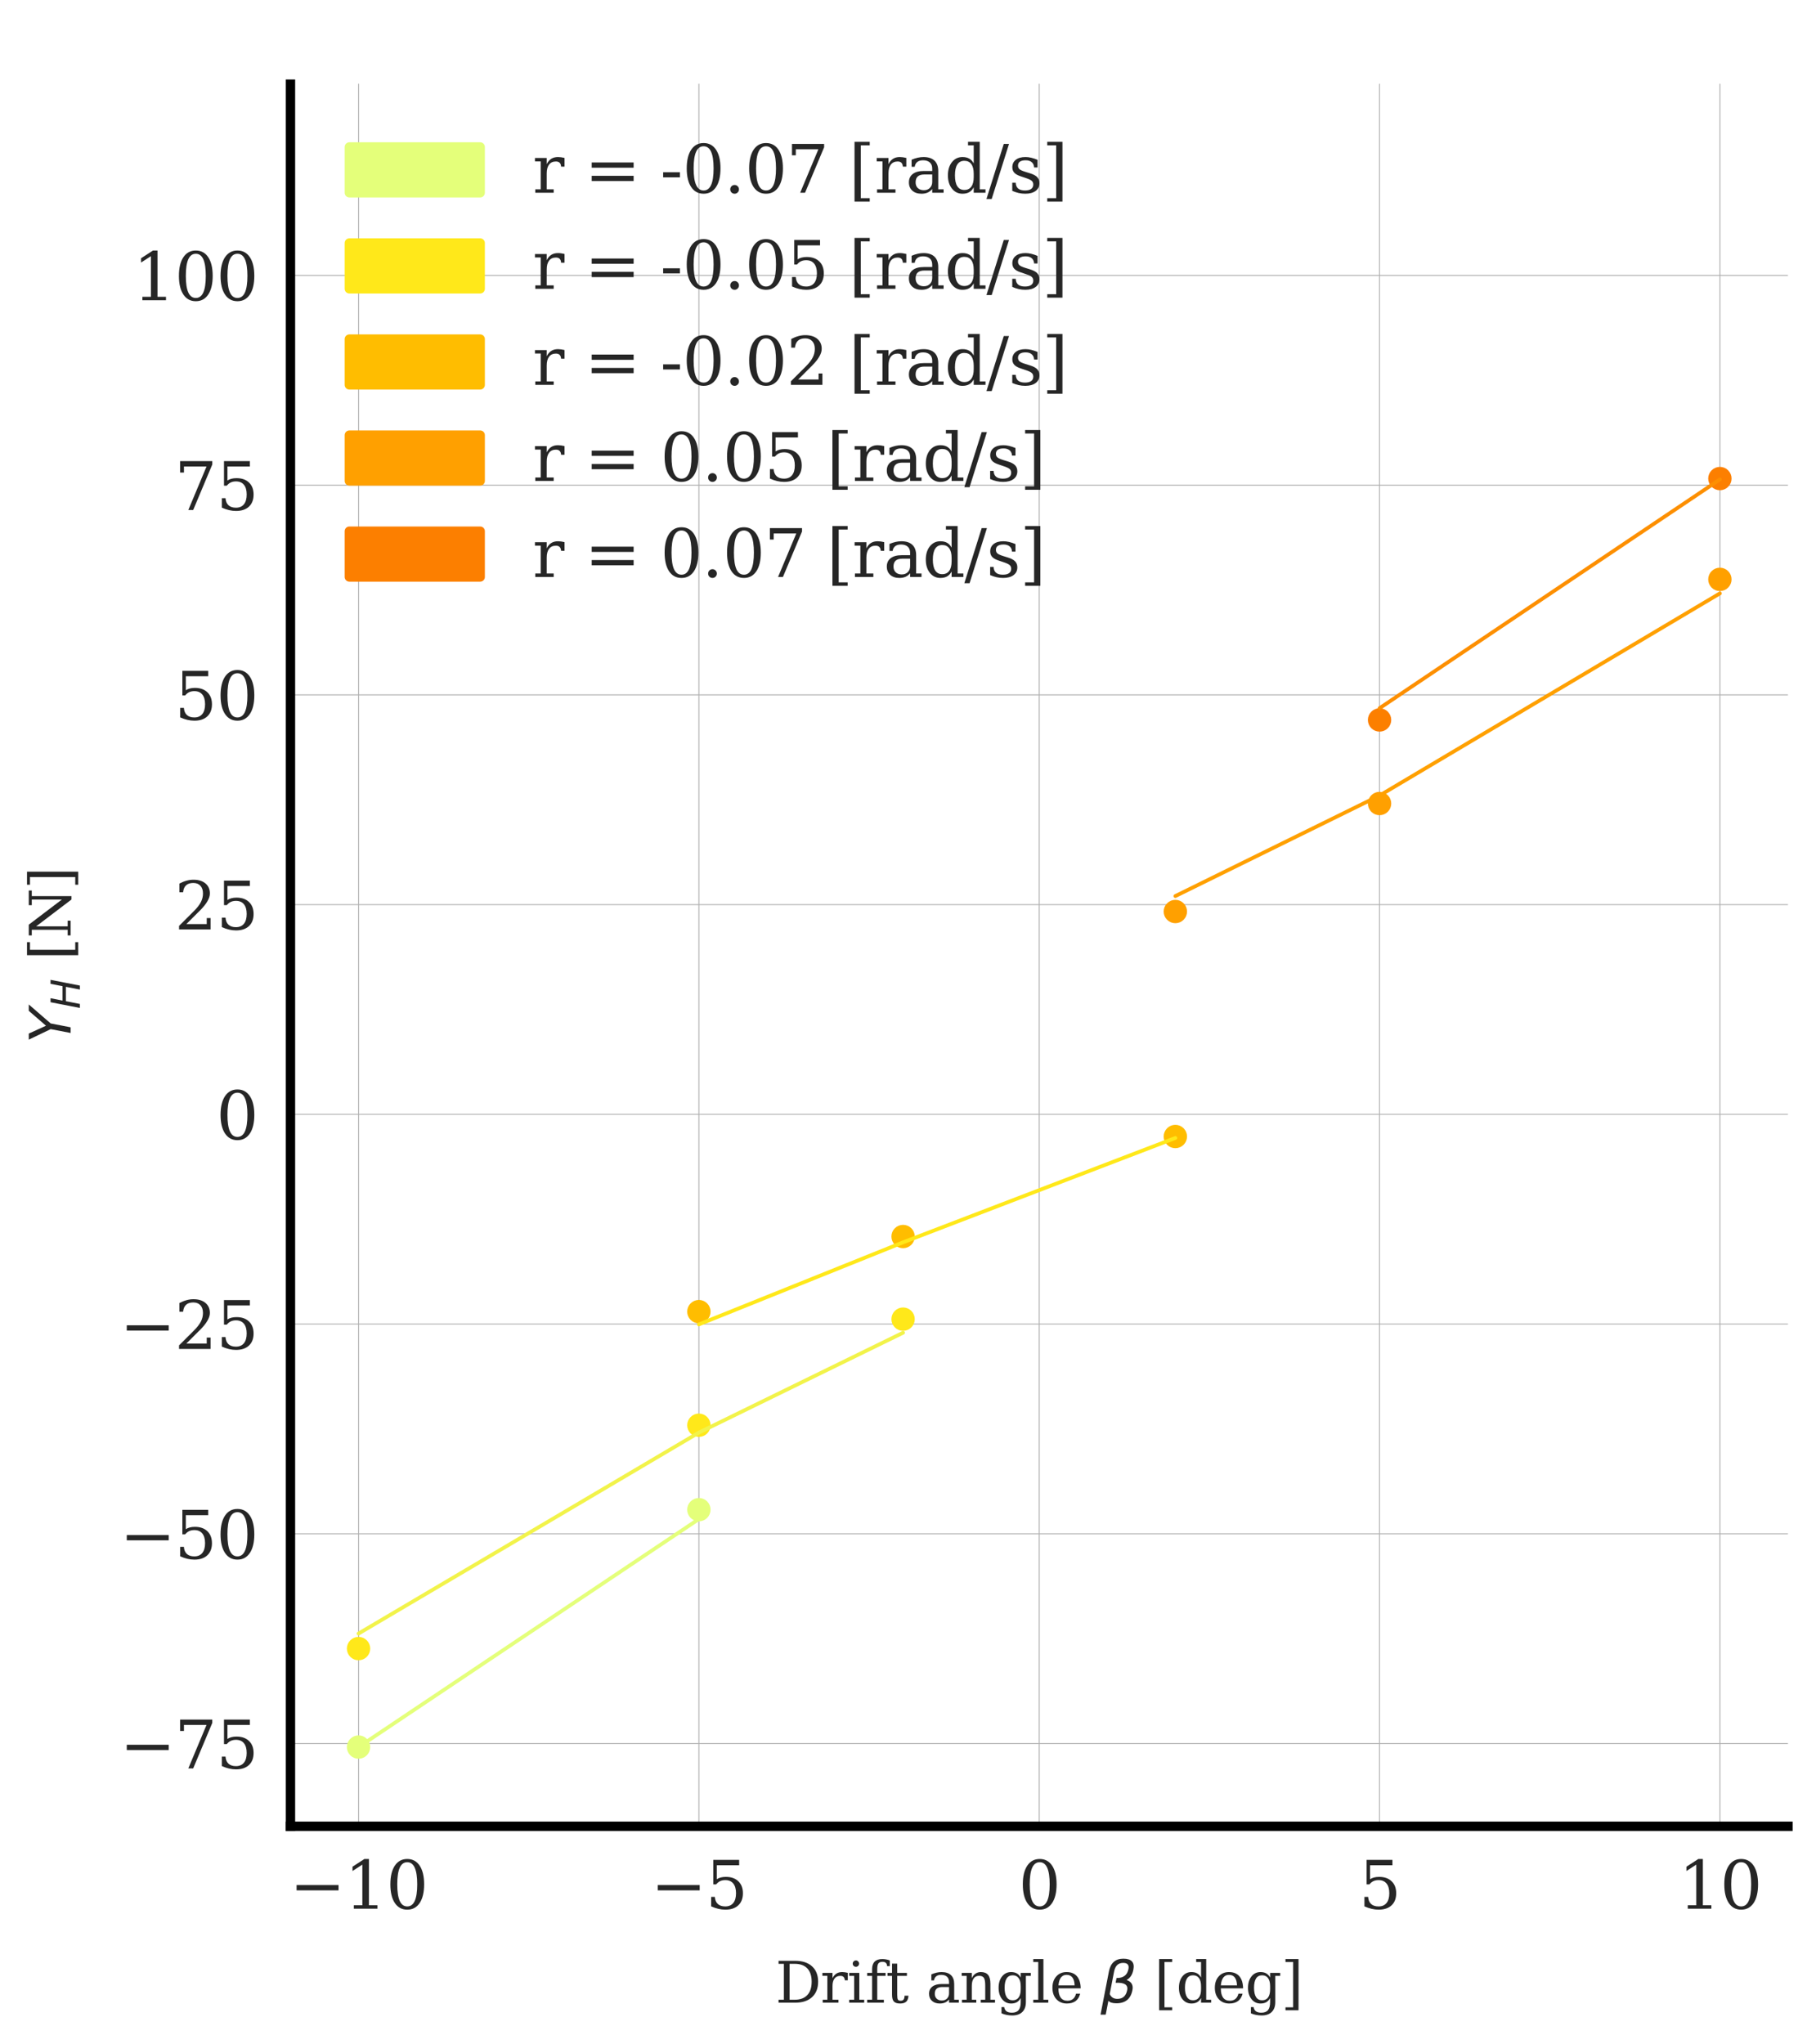 <?xml version="1.0" encoding="utf-8" standalone="no"?>
<!DOCTYPE svg PUBLIC "-//W3C//DTD SVG 1.1//EN"
  "http://www.w3.org/Graphics/SVG/1.1/DTD/svg11.dtd">
<svg xmlns:xlink="http://www.w3.org/1999/xlink" width="194.31pt" height="218.623pt" viewBox="0 0 194.31 218.623" xmlns="http://www.w3.org/2000/svg" version="1.1">
 <defs>
  <style type="text/css">*{stroke-linejoin: round; stroke-linecap: butt}</style>
 </defs>
 <g id="figure_1">
  <g id="patch_1">
   <path d="M 0 218.623 
L 194.31 218.623 
L 194.31 0 
L 0 0 
z
" style="fill: #ffffff"/>
  </g>
  <g id="axes_1">
   <g id="patch_2">
    <path d="M 31.08 195.348 
L 191.309 195.348 
L 191.309 9.001 
L 31.08 9.001 
z
" style="fill: #ffffff"/>
   </g>
   <g id="matplotlib.axis_1">
    <g id="xtick_1">
     <g id="line2d_1">
      <path d="M 38.364 195.348 
L 38.364 9.001 
" clip-path="url(#p099615e023)" style="fill: none; stroke: #b0b0b0; stroke-width: 0.1; stroke-linecap: round"/>
     </g>
     <g id="line2d_2"/>
     <g id="text_1">
      <!-- −10 -->
      <g style="fill: #262626" transform="translate(30.977 204.167) scale(0.07 -0.07)">
       <defs>
        <path id="DejaVuSerif-2212" d="M 678 2259 
L 4684 2259 
L 4684 1753 
L 678 1753 
L 678 2259 
z
" transform="scale(0.016)"/>
        <path id="DejaVuSerif-31" d="M 909 0 
L 909 331 
L 1722 331 
L 1722 4213 
L 781 3603 
L 781 4013 
L 1919 4750 
L 2350 4750 
L 2350 331 
L 3163 331 
L 3163 0 
L 909 0 
z
" transform="scale(0.016)"/>
        <path id="DejaVuSerif-30" d="M 2034 219 
Q 2513 219 2750 744 
Q 2988 1269 2988 2328 
Q 2988 3391 2750 3916 
Q 2513 4441 2034 4441 
Q 1556 4441 1318 3916 
Q 1081 3391 1081 2328 
Q 1081 1269 1318 744 
Q 1556 219 2034 219 
z
M 2034 -91 
Q 1275 -91 848 546 
Q 422 1184 422 2328 
Q 422 3475 848 4112 
Q 1275 4750 2034 4750 
Q 2797 4750 3222 4112 
Q 3647 3475 3647 2328 
Q 3647 1184 3222 546 
Q 2797 -91 2034 -91 
z
" transform="scale(0.016)"/>
       </defs>
       <use xlink:href="#DejaVuSerif-2212"/>
       <use xlink:href="#DejaVuSerif-31" x="83.789"/>
       <use xlink:href="#DejaVuSerif-30" x="147.412"/>
      </g>
     </g>
    </g>
    <g id="xtick_2">
     <g id="line2d_3">
      <path d="M 74.779 195.348 
L 74.779 9.001 
" clip-path="url(#p099615e023)" style="fill: none; stroke: #b0b0b0; stroke-width: 0.1; stroke-linecap: round"/>
     </g>
     <g id="line2d_4"/>
     <g id="text_2">
      <!-- −5 -->
      <g style="fill: #262626" transform="translate(69.619 204.167) scale(0.07 -0.07)">
       <defs>
        <path id="DejaVuSerif-35" d="M 3219 4666 
L 3219 4153 
L 1081 4153 
L 1081 2816 
Q 1244 2928 1461 2984 
Q 1678 3041 1947 3041 
Q 2703 3041 3140 2622 
Q 3578 2203 3578 1478 
Q 3578 738 3136 323 
Q 2694 -91 1894 -91 
Q 1572 -91 1234 -12 
Q 897 66 544 225 
L 544 1131 
L 897 1131 
Q 925 688 1179 453 
Q 1434 219 1894 219 
Q 2388 219 2653 544 
Q 2919 869 2919 1478 
Q 2919 2084 2655 2407 
Q 2391 2731 1894 2731 
Q 1613 2731 1398 2631 
Q 1184 2531 1019 2322 
L 750 2322 
L 750 4666 
L 3219 4666 
z
" transform="scale(0.016)"/>
       </defs>
       <use xlink:href="#DejaVuSerif-2212"/>
       <use xlink:href="#DejaVuSerif-35" x="83.789"/>
      </g>
     </g>
    </g>
    <g id="xtick_3">
     <g id="line2d_5">
      <path d="M 111.195 195.348 
L 111.195 9.001 
" clip-path="url(#p099615e023)" style="fill: none; stroke: #b0b0b0; stroke-width: 0.1; stroke-linecap: round"/>
     </g>
     <g id="line2d_6"/>
     <g id="text_3">
      <!-- 0 -->
      <g style="fill: #262626" transform="translate(108.968 204.167) scale(0.07 -0.07)">
       <use xlink:href="#DejaVuSerif-30"/>
      </g>
     </g>
    </g>
    <g id="xtick_4">
     <g id="line2d_7">
      <path d="M 147.611 195.348 
L 147.611 9.001 
" clip-path="url(#p099615e023)" style="fill: none; stroke: #b0b0b0; stroke-width: 0.1; stroke-linecap: round"/>
     </g>
     <g id="line2d_8"/>
     <g id="text_4">
      <!-- 5 -->
      <g style="fill: #262626" transform="translate(145.384 204.167) scale(0.07 -0.07)">
       <use xlink:href="#DejaVuSerif-35"/>
      </g>
     </g>
    </g>
    <g id="xtick_5">
     <g id="line2d_9">
      <path d="M 184.026 195.348 
L 184.026 9.001 
" clip-path="url(#p099615e023)" style="fill: none; stroke: #b0b0b0; stroke-width: 0.1; stroke-linecap: round"/>
     </g>
     <g id="line2d_10"/>
     <g id="text_5">
      <!-- 10 -->
      <g style="fill: #262626" transform="translate(179.573 204.167) scale(0.07 -0.07)">
       <use xlink:href="#DejaVuSerif-31"/>
       <use xlink:href="#DejaVuSerif-30" x="63.623"/>
      </g>
     </g>
    </g>
    <g id="text_6">
     <!-- Drift angle $\beta$ [deg] -->
     <g style="fill: #262626" transform="translate(82.965 214.243) scale(0.06 -0.06)">
      <defs>
       <path id="DejaVuSerif-44" d="M 1581 331 
L 2163 331 
Q 3072 331 3558 850 
Q 4044 1369 4044 2338 
Q 4044 3306 3559 3818 
Q 3075 4331 2163 4331 
L 1581 4331 
L 1581 331 
z
M 353 0 
L 353 331 
L 947 331 
L 947 4331 
L 353 4331 
L 353 4666 
L 2209 4666 
Q 3416 4666 4089 4050 
Q 4763 3434 4763 2338 
Q 4763 1238 4088 619 
Q 3413 0 2209 0 
L 353 0 
z
" transform="scale(0.016)"/>
       <path id="DejaVuSerif-72" d="M 3059 3328 
L 3059 2497 
L 2728 2497 
Q 2713 2744 2591 2866 
Q 2469 2988 2234 2988 
Q 1809 2988 1582 2694 
Q 1356 2400 1356 1850 
L 1356 331 
L 2022 331 
L 2022 0 
L 263 0 
L 263 331 
L 781 331 
L 781 2994 
L 231 2994 
L 231 3322 
L 1356 3322 
L 1356 2731 
Q 1525 3078 1790 3245 
Q 2056 3413 2438 3413 
Q 2578 3413 2733 3391 
Q 2888 3369 3059 3328 
z
" transform="scale(0.016)"/>
       <path id="DejaVuSerif-69" d="M 622 4353 
Q 622 4497 726 4603 
Q 831 4709 978 4709 
Q 1122 4709 1226 4603 
Q 1331 4497 1331 4353 
Q 1331 4206 1228 4103 
Q 1125 4000 978 4000 
Q 831 4000 726 4103 
Q 622 4206 622 4353 
z
M 1356 331 
L 1900 331 
L 1900 0 
L 231 0 
L 231 331 
L 781 331 
L 781 2988 
L 231 2988 
L 231 3322 
L 1356 3322 
L 1356 331 
z
" transform="scale(0.016)"/>
       <path id="DejaVuSerif-66" d="M 2753 4078 
L 2450 4078 
Q 2447 4313 2317 4434 
Q 2188 4556 1941 4556 
Q 1619 4556 1487 4379 
Q 1356 4203 1356 3750 
L 1356 3322 
L 2284 3322 
L 2284 2988 
L 1356 2988 
L 1356 331 
L 2094 331 
L 2094 0 
L 231 0 
L 231 331 
L 781 331 
L 781 2988 
L 231 2988 
L 231 3322 
L 781 3322 
L 781 3738 
Q 781 4294 1070 4578 
Q 1359 4863 1919 4863 
Q 2128 4863 2337 4825 
Q 2547 4788 2753 4709 
L 2753 4078 
z
" transform="scale(0.016)"/>
       <path id="DejaVuSerif-74" d="M 691 2988 
L 184 2988 
L 184 3322 
L 691 3322 
L 691 4353 
L 1269 4353 
L 1269 3322 
L 2350 3322 
L 2350 2988 
L 1269 2988 
L 1269 878 
Q 1269 456 1350 337 
Q 1431 219 1650 219 
Q 1875 219 1978 351 
Q 2081 484 2088 781 
L 2522 781 
Q 2497 328 2275 118 
Q 2053 -91 1600 -91 
Q 1103 -91 897 129 
Q 691 350 691 878 
L 691 2988 
z
" transform="scale(0.016)"/>
       <path id="DejaVuSerif-20" transform="scale(0.016)"/>
       <path id="DejaVuSerif-61" d="M 2547 1044 
L 2547 1747 
L 1806 1747 
Q 1378 1747 1168 1562 
Q 959 1378 959 997 
Q 959 650 1171 447 
Q 1384 244 1747 244 
Q 2106 244 2326 466 
Q 2547 688 2547 1044 
z
M 3122 2075 
L 3122 331 
L 3634 331 
L 3634 0 
L 2547 0 
L 2547 359 
Q 2356 128 2106 18 
Q 1856 -91 1522 -91 
Q 969 -91 644 203 
Q 319 497 319 997 
Q 319 1513 691 1797 
Q 1063 2081 1741 2081 
L 2547 2081 
L 2547 2309 
Q 2547 2688 2317 2895 
Q 2088 3103 1672 3103 
Q 1328 3103 1125 2947 
Q 922 2791 872 2484 
L 575 2484 
L 575 3156 
Q 875 3284 1158 3348 
Q 1441 3413 1709 3413 
Q 2400 3413 2761 3070 
Q 3122 2728 3122 2075 
z
" transform="scale(0.016)"/>
       <path id="DejaVuSerif-6e" d="M 263 0 
L 263 331 
L 781 331 
L 781 2988 
L 231 2988 
L 231 3322 
L 1356 3322 
L 1356 2731 
Q 1516 3069 1770 3241 
Q 2025 3413 2363 3413 
Q 2913 3413 3172 3097 
Q 3431 2781 3431 2113 
L 3431 331 
L 3944 331 
L 3944 0 
L 2356 0 
L 2356 331 
L 2853 331 
L 2853 1931 
Q 2853 2541 2703 2767 
Q 2553 2994 2175 2994 
Q 1775 2994 1565 2701 
Q 1356 2409 1356 1850 
L 1356 331 
L 1856 331 
L 1856 0 
L 263 0 
z
" transform="scale(0.016)"/>
       <path id="DejaVuSerif-67" d="M 3359 2988 
L 3359 72 
Q 3359 -644 2965 -1033 
Q 2572 -1422 1844 -1422 
Q 1516 -1422 1216 -1362 
Q 916 -1303 641 -1184 
L 641 -488 
L 941 -488 
Q 997 -813 1206 -963 
Q 1416 -1113 1806 -1113 
Q 2313 -1113 2548 -827 
Q 2784 -541 2784 72 
L 2784 519 
Q 2616 206 2355 57 
Q 2094 -91 1709 -91 
Q 1097 -91 708 395 
Q 319 881 319 1663 
Q 319 2444 706 2928 
Q 1094 3413 1709 3413 
Q 2094 3413 2355 3264 
Q 2616 3116 2784 2803 
L 2784 3322 
L 3909 3322 
L 3909 2988 
L 3359 2988 
z
M 2784 1825 
Q 2784 2422 2554 2737 
Q 2325 3053 1888 3053 
Q 1444 3053 1217 2703 
Q 991 2353 991 1663 
Q 991 975 1217 622 
Q 1444 269 1888 269 
Q 2325 269 2554 583 
Q 2784 897 2784 1497 
L 2784 1825 
z
" transform="scale(0.016)"/>
       <path id="DejaVuSerif-6c" d="M 1313 331 
L 1856 331 
L 1856 0 
L 184 0 
L 184 331 
L 738 331 
L 738 4531 
L 184 4531 
L 184 4863 
L 1313 4863 
L 1313 331 
z
" transform="scale(0.016)"/>
       <path id="DejaVuSerif-65" d="M 3469 1600 
L 991 1600 
L 991 1575 
Q 991 903 1244 561 
Q 1497 219 1991 219 
Q 2369 219 2611 417 
Q 2853 616 2950 1006 
L 3413 1006 
Q 3275 459 2904 184 
Q 2534 -91 1931 -91 
Q 1203 -91 761 389 
Q 319 869 319 1663 
Q 319 2450 753 2931 
Q 1188 3413 1894 3413 
Q 2647 3413 3050 2948 
Q 3453 2484 3469 1600 
z
M 2791 1931 
Q 2772 2513 2545 2808 
Q 2319 3103 1894 3103 
Q 1497 3103 1269 2806 
Q 1041 2509 991 1931 
L 2791 1931 
z
" transform="scale(0.016)"/>
       <path id="DejaVuSans-Oblique-3b2" d="M 872 216 
L 572 -1331 
L -6 -1331 
L 928 3478 
Q 1206 4903 2538 4903 
Q 3888 4903 3659 3700 
Q 3503 2844 2894 2531 
Q 3713 2250 3553 1416 
Q 3272 -69 1759 -66 
Q 1097 -63 872 216 
z
M 1019 966 
Q 1259 422 1875 425 
Q 2775 425 2966 1406 
Q 3138 2288 1675 2219 
L 1778 2750 
Q 2909 2731 3106 3750 
Q 3241 4438 2509 4434 
Q 1691 4434 1503 3459 
L 1019 966 
z
" transform="scale(0.016)"/>
       <path id="DejaVuSerif-5b" d="M 550 4863 
L 2003 4863 
L 2003 4531 
L 1147 4531 
L 1147 -513 
L 2003 -513 
L 2003 -844 
L 550 -844 
L 550 4863 
z
" transform="scale(0.016)"/>
       <path id="DejaVuSerif-64" d="M 3359 331 
L 3909 331 
L 3909 0 
L 2784 0 
L 2784 519 
Q 2616 206 2355 57 
Q 2094 -91 1709 -91 
Q 1097 -91 708 395 
Q 319 881 319 1663 
Q 319 2444 706 2928 
Q 1094 3413 1709 3413 
Q 2094 3413 2355 3264 
Q 2616 3116 2784 2803 
L 2784 4531 
L 2241 4531 
L 2241 4863 
L 3359 4863 
L 3359 331 
z
M 2784 1497 
L 2784 1825 
Q 2784 2422 2554 2737 
Q 2325 3053 1888 3053 
Q 1444 3053 1217 2703 
Q 991 2353 991 1663 
Q 991 975 1217 622 
Q 1444 269 1888 269 
Q 2325 269 2554 583 
Q 2784 897 2784 1497 
z
" transform="scale(0.016)"/>
       <path id="DejaVuSerif-5d" d="M 1947 4863 
L 1947 -844 
L 494 -844 
L 494 -513 
L 1350 -513 
L 1350 4531 
L 494 4531 
L 494 4863 
L 1947 4863 
z
" transform="scale(0.016)"/>
      </defs>
      <use xlink:href="#DejaVuSerif-44" transform="translate(0 0.391)"/>
      <use xlink:href="#DejaVuSerif-72" transform="translate(80.176 0.391)"/>
      <use xlink:href="#DejaVuSerif-69" transform="translate(127.979 0.391)"/>
      <use xlink:href="#DejaVuSerif-66" transform="translate(159.961 0.391)"/>
      <use xlink:href="#DejaVuSerif-74" transform="translate(196.973 0.391)"/>
      <use xlink:href="#DejaVuSerif-20" transform="translate(237.158 0.391)"/>
      <use xlink:href="#DejaVuSerif-61" transform="translate(268.945 0.391)"/>
      <use xlink:href="#DejaVuSerif-6e" transform="translate(328.564 0.391)"/>
      <use xlink:href="#DejaVuSerif-67" transform="translate(392.969 0.391)"/>
      <use xlink:href="#DejaVuSerif-6c" transform="translate(456.982 0.391)"/>
      <use xlink:href="#DejaVuSerif-65" transform="translate(488.965 0.391)"/>
      <use xlink:href="#DejaVuSerif-20" transform="translate(548.145 0.391)"/>
      <use xlink:href="#DejaVuSans-Oblique-3b2" transform="translate(579.932 0.391)"/>
      <use xlink:href="#DejaVuSerif-20" transform="translate(643.75 0.391)"/>
      <use xlink:href="#DejaVuSerif-5b" transform="translate(675.537 0.391)"/>
      <use xlink:href="#DejaVuSerif-64" transform="translate(714.551 0.391)"/>
      <use xlink:href="#DejaVuSerif-65" transform="translate(778.564 0.391)"/>
      <use xlink:href="#DejaVuSerif-67" transform="translate(837.744 0.391)"/>
      <use xlink:href="#DejaVuSerif-5d" transform="translate(901.758 0.391)"/>
     </g>
    </g>
   </g>
   <g id="matplotlib.axis_2">
    <g id="ytick_1">
     <g id="line2d_11">
      <path d="M 31.08 186.5 
L 191.309 186.5 
" clip-path="url(#p099615e023)" style="fill: none; stroke: #b0b0b0; stroke-width: 0.1; stroke-linecap: round"/>
     </g>
     <g id="line2d_12"/>
     <g id="text_7">
      <!-- −75 -->
      <g style="fill: #262626" transform="translate(12.807 189.16) scale(0.07 -0.07)">
       <defs>
        <path id="DejaVuSerif-37" d="M 3609 4347 
L 1784 0 
L 1319 0 
L 3059 4153 
L 903 4153 
L 903 3578 
L 538 3578 
L 538 4666 
L 3609 4666 
L 3609 4347 
z
" transform="scale(0.016)"/>
       </defs>
       <use xlink:href="#DejaVuSerif-2212"/>
       <use xlink:href="#DejaVuSerif-37" x="83.789"/>
       <use xlink:href="#DejaVuSerif-35" x="147.412"/>
      </g>
     </g>
    </g>
    <g id="ytick_2">
     <g id="line2d_13">
      <path d="M 31.08 164.066 
L 191.309 164.066 
" clip-path="url(#p099615e023)" style="fill: none; stroke: #b0b0b0; stroke-width: 0.1; stroke-linecap: round"/>
     </g>
     <g id="line2d_14"/>
     <g id="text_8">
      <!-- −50 -->
      <g style="fill: #262626" transform="translate(12.807 166.725) scale(0.07 -0.07)">
       <use xlink:href="#DejaVuSerif-2212"/>
       <use xlink:href="#DejaVuSerif-35" x="83.789"/>
       <use xlink:href="#DejaVuSerif-30" x="147.412"/>
      </g>
     </g>
    </g>
    <g id="ytick_3">
     <g id="line2d_15">
      <path d="M 31.08 141.631 
L 191.309 141.631 
" clip-path="url(#p099615e023)" style="fill: none; stroke: #b0b0b0; stroke-width: 0.1; stroke-linecap: round"/>
     </g>
     <g id="line2d_16"/>
     <g id="text_9">
      <!-- −25 -->
      <g style="fill: #262626" transform="translate(12.807 144.291) scale(0.07 -0.07)">
       <defs>
        <path id="DejaVuSerif-32" d="M 819 3553 
L 469 3553 
L 469 4384 
Q 803 4563 1142 4656 
Q 1481 4750 1806 4750 
Q 2534 4750 2956 4397 
Q 3378 4044 3378 3438 
Q 3378 2753 2422 1800 
Q 2347 1728 2309 1691 
L 1131 513 
L 3078 513 
L 3078 1088 
L 3444 1088 
L 3444 0 
L 434 0 
L 434 341 
L 1850 1753 
Q 2319 2222 2519 2614 
Q 2719 3006 2719 3438 
Q 2719 3909 2473 4175 
Q 2228 4441 1797 4441 
Q 1350 4441 1106 4219 
Q 863 3997 819 3553 
z
" transform="scale(0.016)"/>
       </defs>
       <use xlink:href="#DejaVuSerif-2212"/>
       <use xlink:href="#DejaVuSerif-32" x="83.789"/>
       <use xlink:href="#DejaVuSerif-35" x="147.412"/>
      </g>
     </g>
    </g>
    <g id="ytick_4">
     <g id="line2d_17">
      <path d="M 31.08 119.196 
L 191.309 119.196 
" clip-path="url(#p099615e023)" style="fill: none; stroke: #b0b0b0; stroke-width: 0.1; stroke-linecap: round"/>
     </g>
     <g id="line2d_18"/>
     <g id="text_10">
      <!-- 0 -->
      <g style="fill: #262626" transform="translate(23.127 121.856) scale(0.07 -0.07)">
       <use xlink:href="#DejaVuSerif-30"/>
      </g>
     </g>
    </g>
    <g id="ytick_5">
     <g id="line2d_19">
      <path d="M 31.08 96.762 
L 191.309 96.762 
" clip-path="url(#p099615e023)" style="fill: none; stroke: #b0b0b0; stroke-width: 0.1; stroke-linecap: round"/>
     </g>
     <g id="line2d_20"/>
     <g id="text_11">
      <!-- 25 -->
      <g style="fill: #262626" transform="translate(18.673 99.421) scale(0.07 -0.07)">
       <use xlink:href="#DejaVuSerif-32"/>
       <use xlink:href="#DejaVuSerif-35" x="63.623"/>
      </g>
     </g>
    </g>
    <g id="ytick_6">
     <g id="line2d_21">
      <path d="M 31.08 74.327 
L 191.309 74.327 
" clip-path="url(#p099615e023)" style="fill: none; stroke: #b0b0b0; stroke-width: 0.1; stroke-linecap: round"/>
     </g>
     <g id="line2d_22"/>
     <g id="text_12">
      <!-- 50 -->
      <g style="fill: #262626" transform="translate(18.673 76.987) scale(0.07 -0.07)">
       <use xlink:href="#DejaVuSerif-35"/>
       <use xlink:href="#DejaVuSerif-30" x="63.623"/>
      </g>
     </g>
    </g>
    <g id="ytick_7">
     <g id="line2d_23">
      <path d="M 31.08 51.893 
L 191.309 51.893 
" clip-path="url(#p099615e023)" style="fill: none; stroke: #b0b0b0; stroke-width: 0.1; stroke-linecap: round"/>
     </g>
     <g id="line2d_24"/>
     <g id="text_13">
      <!-- 75 -->
      <g style="fill: #262626" transform="translate(18.673 54.552) scale(0.07 -0.07)">
       <use xlink:href="#DejaVuSerif-37"/>
       <use xlink:href="#DejaVuSerif-35" x="63.623"/>
      </g>
     </g>
    </g>
    <g id="ytick_8">
     <g id="line2d_25">
      <path d="M 31.08 29.458 
L 191.309 29.458 
" clip-path="url(#p099615e023)" style="fill: none; stroke: #b0b0b0; stroke-width: 0.1; stroke-linecap: round"/>
     </g>
     <g id="line2d_26"/>
     <g id="text_14">
      <!-- 100 -->
      <g style="fill: #262626" transform="translate(14.219 32.118) scale(0.07 -0.07)">
       <use xlink:href="#DejaVuSerif-31"/>
       <use xlink:href="#DejaVuSerif-30" x="63.623"/>
       <use xlink:href="#DejaVuSerif-30" x="127.246"/>
      </g>
     </g>
    </g>
    <g id="text_15">
     <!-- $Y_H$ [N] -->
     <g style="fill: #262626" transform="translate(7.559 111.594) rotate(-90) scale(0.06 -0.06)">
      <defs>
       <path id="DejaVuSans-Oblique-59" d="M 403 4666 
L 1081 4666 
L 1953 2747 
L 3616 4666 
L 4325 4666 
L 2209 2222 
L 1778 0 
L 1147 0 
L 1575 2222 
L 403 4666 
z
" transform="scale(0.016)"/>
       <path id="DejaVuSans-Oblique-48" d="M 1081 4666 
L 1716 4666 
L 1344 2753 
L 3634 2753 
L 4006 4666 
L 4641 4666 
L 3731 0 
L 3097 0 
L 3531 2222 
L 1241 2222 
L 806 0 
L 172 0 
L 1081 4666 
z
" transform="scale(0.016)"/>
       <path id="DejaVuSerif-4e" d="M 313 0 
L 313 331 
L 941 331 
L 941 4331 
L 313 4331 
L 313 4666 
L 1509 4666 
L 4306 984 
L 4306 4331 
L 3681 4331 
L 3681 4666 
L 5319 4666 
L 5319 4331 
L 4691 4331 
L 4691 -91 
L 4313 -91 
L 1325 3841 
L 1325 331 
L 1953 331 
L 1953 0 
L 313 0 
z
" transform="scale(0.016)"/>
      </defs>
      <use xlink:href="#DejaVuSans-Oblique-59" transform="translate(0 0.016)"/>
      <use xlink:href="#DejaVuSans-Oblique-48" transform="translate(61.084 -16.391) scale(0.7)"/>
      <use xlink:href="#DejaVuSerif-20" transform="translate(116.455 0.016)"/>
      <use xlink:href="#DejaVuSerif-5b" transform="translate(148.242 0.016)"/>
      <use xlink:href="#DejaVuSerif-4e" transform="translate(187.256 0.016)"/>
      <use xlink:href="#DejaVuSerif-5d" transform="translate(274.756 0.016)"/>
     </g>
    </g>
   </g>
   <g id="line2d_27">
    <defs>
     <path id="mf00e5ca5ce" d="M 0 0.75 
C 0.199 0.75 0.39 0.671 0.53 0.53 
C 0.671 0.39 0.75 0.199 0.75 0 
C 0.75 -0.199 0.671 -0.39 0.53 -0.53 
C 0.39 -0.671 0.199 -0.75 0 -0.75 
C -0.199 -0.75 -0.39 -0.671 -0.53 -0.53 
C -0.671 -0.39 -0.75 -0.199 -0.75 0 
C -0.75 0.199 -0.671 0.39 -0.53 0.53 
C -0.39 0.671 -0.199 0.75 0 0.75 
z
" style="stroke: #e4ff7a"/>
    </defs>
    <g clip-path="url(#p099615e023)">
     <use xlink:href="#mf00e5ca5ce" x="38.364" y="186.876" style="fill: #e4ff7a; stroke: #e4ff7a"/>
     <use xlink:href="#mf00e5ca5ce" x="74.779" y="161.482" style="fill: #e4ff7a; stroke: #e4ff7a"/>
    </g>
   </g>
   <g id="line2d_28">
    <defs>
     <path id="mad516d2e60" d="M 0 0.75 
C 0.199 0.75 0.39 0.671 0.53 0.53 
C 0.671 0.39 0.75 0.199 0.75 0 
C 0.75 -0.199 0.671 -0.39 0.53 -0.53 
C 0.39 -0.671 0.199 -0.75 0 -0.75 
C -0.199 -0.75 -0.39 -0.671 -0.53 -0.53 
C -0.671 -0.39 -0.75 -0.199 -0.75 0 
C -0.75 0.199 -0.671 0.39 -0.53 0.53 
C -0.39 0.671 -0.199 0.75 0 0.75 
z
" style="stroke: #ffe81a"/>
    </defs>
    <g clip-path="url(#p099615e023)">
     <use xlink:href="#mad516d2e60" x="38.364" y="176.342" style="fill: #ffe81a; stroke: #ffe81a"/>
     <use xlink:href="#mad516d2e60" x="74.779" y="152.451" style="fill: #ffe81a; stroke: #ffe81a"/>
     <use xlink:href="#mad516d2e60" x="96.629" y="141.103" style="fill: #ffe81a; stroke: #ffe81a"/>
    </g>
   </g>
   <g id="line2d_29">
    <defs>
     <path id="maa4bfc4bdd" d="M 0 0.75 
C 0.199 0.75 0.39 0.671 0.53 0.53 
C 0.671 0.39 0.75 0.199 0.75 0 
C 0.75 -0.199 0.671 -0.39 0.53 -0.53 
C 0.39 -0.671 0.199 -0.75 0 -0.75 
C -0.199 -0.75 -0.39 -0.671 -0.53 -0.53 
C -0.671 -0.39 -0.75 -0.199 -0.75 0 
C -0.75 0.199 -0.671 0.39 -0.53 0.53 
C -0.39 0.671 -0.199 0.75 0 0.75 
z
" style="stroke: #ffbd00"/>
    </defs>
    <g clip-path="url(#p099615e023)">
     <use xlink:href="#maa4bfc4bdd" x="74.779" y="140.299" style="fill: #ffbd00; stroke: #ffbd00"/>
     <use xlink:href="#maa4bfc4bdd" x="96.629" y="132.265" style="fill: #ffbd00; stroke: #ffbd00"/>
     <use xlink:href="#maa4bfc4bdd" x="125.761" y="121.568" style="fill: #ffbd00; stroke: #ffbd00"/>
    </g>
   </g>
   <g id="line2d_30">
    <defs>
     <path id="m131462e8a8" d="M 0 0.75 
C 0.199 0.75 0.39 0.671 0.53 0.53 
C 0.671 0.39 0.75 0.199 0.75 0 
C 0.75 -0.199 0.671 -0.39 0.53 -0.53 
C 0.39 -0.671 0.199 -0.75 0 -0.75 
C -0.199 -0.75 -0.39 -0.671 -0.53 -0.53 
C -0.671 -0.39 -0.75 -0.199 -0.75 0 
C -0.75 0.199 -0.671 0.39 -0.53 0.53 
C -0.39 0.671 -0.199 0.75 0 0.75 
z
" style="stroke: #ffa000"/>
    </defs>
    <g clip-path="url(#p099615e023)">
     <use xlink:href="#m131462e8a8" x="125.761" y="97.502" style="fill: #ffa000; stroke: #ffa000"/>
     <use xlink:href="#m131462e8a8" x="147.611" y="85.949" style="fill: #ffa000; stroke: #ffa000"/>
     <use xlink:href="#m131462e8a8" x="184.026" y="61.973" style="fill: #ffa000; stroke: #ffa000"/>
    </g>
   </g>
   <g id="line2d_31">
    <defs>
     <path id="m7ea15e3ea6" d="M 0 0.75 
C 0.199 0.75 0.39 0.671 0.53 0.53 
C 0.671 0.39 0.75 0.199 0.75 0 
C 0.75 -0.199 0.671 -0.39 0.53 -0.53 
C 0.39 -0.671 0.199 -0.75 0 -0.75 
C -0.199 -0.75 -0.39 -0.671 -0.53 -0.53 
C -0.671 -0.39 -0.75 -0.199 -0.75 0 
C -0.75 0.199 -0.671 0.39 -0.53 0.53 
C -0.39 0.671 -0.199 0.75 0 0.75 
z
" style="stroke: #fc7f00"/>
    </defs>
    <g clip-path="url(#p099615e023)">
     <use xlink:href="#m7ea15e3ea6" x="147.611" y="77.009" style="fill: #fc7f00; stroke: #fc7f00"/>
     <use xlink:href="#m7ea15e3ea6" x="184.026" y="51.19" style="fill: #fc7f00; stroke: #fc7f00"/>
    </g>
   </g>
   <g id="line2d_32">
    <path d="M 38.364 186.878 
L 74.779 162.487 
" clip-path="url(#p099615e023)" style="fill: none; stroke: #e4ff7a; stroke-width: 0.4; stroke-linecap: round"/>
   </g>
   <g id="line2d_33">
    <path d="M 38.364 174.734 
L 74.779 153.238 
L 96.629 142.555 
" clip-path="url(#p099615e023)" style="fill: none; stroke: #f2f34a; stroke-width: 0.4; stroke-linecap: round"/>
   </g>
   <g id="line2d_34">
    <path d="M 74.779 141.666 
L 96.629 132.885 
L 125.761 121.724 
" clip-path="url(#p099615e023)" style="fill: none; stroke: #ffe81a; stroke-width: 0.4; stroke-linecap: round"/>
   </g>
   <g id="line2d_35">
    <path d="M 38.364 161.039 
" clip-path="url(#p099615e023)" style="fill: none; stroke: #ffd20d; stroke-width: 0.4; stroke-linecap: round"/>
   </g>
   <g id="line2d_36">
    <path d="M 184.026 77.289 
" clip-path="url(#p099615e023)" style="fill: none; stroke: #ffbd00; stroke-width: 0.4; stroke-linecap: round"/>
   </g>
   <g id="line2d_37">
    <path d="M 74.779 126.81 
" clip-path="url(#p099615e023)" style="fill: none; stroke: #ffae00; stroke-width: 0.4; stroke-linecap: round"/>
   </g>
   <g id="line2d_38">
    <path d="M 125.761 95.848 
L 147.611 85.095 
L 184.026 63.473 
" clip-path="url(#p099615e023)" style="fill: none; stroke: #ffa000; stroke-width: 0.4; stroke-linecap: round"/>
   </g>
   <g id="line2d_39">
    <path d="M 147.611 75.754 
L 184.026 51.283 
" clip-path="url(#p099615e023)" style="fill: none; stroke: #fd8f00; stroke-width: 0.4; stroke-linecap: round"/>
   </g>
   <g id="line2d_40">
    <path d="M 184.026 17.471 
" clip-path="url(#p099615e023)" style="fill: none; stroke: #fc7f00; stroke-width: 0.4; stroke-linecap: round"/>
   </g>
   <g id="patch_3">
    <path d="M 31.08 195.348 
L 31.08 9.001 
" style="fill: none; stroke: #000000; stroke-linejoin: miter; stroke-linecap: square"/>
   </g>
   <g id="patch_4">
    <path d="M 31.08 195.348 
L 191.309 195.348 
" style="fill: none; stroke: #000000; stroke-linejoin: miter; stroke-linecap: square"/>
   </g>
   <g id="legend_1">
    <g id="patch_5">
     <path d="M 37.38 20.62 
L 51.38 20.62 
L 51.38 15.72 
L 37.38 15.72 
z
" style="fill: #e4ff7a; stroke: #e4ff7a; stroke-linejoin: miter"/>
    </g>
    <g id="text_16">
     <!-- r = -0.07 [rad/s] -->
     <g style="fill: #262626" transform="translate(56.98 20.62) scale(0.07 -0.07)">
      <defs>
       <path id="DejaVuSerif-3d" d="M 678 2894 
L 4684 2894 
L 4684 2394 
L 678 2394 
L 678 2894 
z
M 678 1619 
L 4684 1619 
L 4684 1119 
L 678 1119 
L 678 1619 
z
" transform="scale(0.016)"/>
       <path id="DejaVuSerif-2d" d="M 281 1959 
L 1881 1959 
L 1881 1472 
L 281 1472 
L 281 1959 
z
" transform="scale(0.016)"/>
       <path id="DejaVuSerif-2e" d="M 603 325 
Q 603 500 722 622 
Q 841 744 1019 744 
Q 1191 744 1312 622 
Q 1434 500 1434 325 
Q 1434 153 1312 31 
Q 1191 -91 1019 -91 
Q 841 -91 722 29 
Q 603 150 603 325 
z
" transform="scale(0.016)"/>
       <path id="DejaVuSerif-2f" d="M 1656 4666 
L 2156 4666 
L 500 -594 
L 0 -594 
L 1656 4666 
z
" transform="scale(0.016)"/>
       <path id="DejaVuSerif-73" d="M 359 184 
L 359 959 
L 691 959 
Q 703 588 923 403 
Q 1144 219 1575 219 
Q 1963 219 2166 364 
Q 2369 509 2369 788 
Q 2369 1006 2220 1140 
Q 2072 1275 1594 1428 
L 1178 1569 
Q 750 1706 558 1912 
Q 366 2119 366 2438 
Q 366 2894 700 3153 
Q 1034 3413 1625 3413 
Q 1888 3413 2178 3344 
Q 2469 3275 2778 3144 
L 2778 2419 
L 2447 2419 
Q 2434 2741 2221 2922 
Q 2009 3103 1644 3103 
Q 1281 3103 1095 2975 
Q 909 2847 909 2591 
Q 909 2381 1050 2254 
Q 1191 2128 1613 1997 
L 2069 1856 
Q 2541 1709 2748 1489 
Q 2956 1269 2956 922 
Q 2956 450 2595 179 
Q 2234 -91 1600 -91 
Q 1278 -91 972 -22 
Q 666 47 359 184 
z
" transform="scale(0.016)"/>
      </defs>
      <use xlink:href="#DejaVuSerif-72"/>
      <use xlink:href="#DejaVuSerif-20" x="47.803"/>
      <use xlink:href="#DejaVuSerif-3d" x="79.59"/>
      <use xlink:href="#DejaVuSerif-20" x="163.379"/>
      <use xlink:href="#DejaVuSerif-2d" x="195.166"/>
      <use xlink:href="#DejaVuSerif-30" x="228.955"/>
      <use xlink:href="#DejaVuSerif-2e" x="292.578"/>
      <use xlink:href="#DejaVuSerif-30" x="324.365"/>
      <use xlink:href="#DejaVuSerif-37" x="387.988"/>
      <use xlink:href="#DejaVuSerif-20" x="451.611"/>
      <use xlink:href="#DejaVuSerif-5b" x="483.398"/>
      <use xlink:href="#DejaVuSerif-72" x="522.412"/>
      <use xlink:href="#DejaVuSerif-61" x="570.215"/>
      <use xlink:href="#DejaVuSerif-64" x="629.834"/>
      <use xlink:href="#DejaVuSerif-2f" x="693.848"/>
      <use xlink:href="#DejaVuSerif-73" x="727.539"/>
      <use xlink:href="#DejaVuSerif-5d" x="778.857"/>
     </g>
    </g>
    <g id="patch_6">
     <path d="M 37.38 30.894 
L 51.38 30.894 
L 51.38 25.994 
L 37.38 25.994 
z
" style="fill: #ffe81a; stroke: #ffe81a; stroke-linejoin: miter"/>
    </g>
    <g id="text_17">
     <!-- r = -0.05 [rad/s] -->
     <g style="fill: #262626" transform="translate(56.98 30.894) scale(0.07 -0.07)">
      <use xlink:href="#DejaVuSerif-72"/>
      <use xlink:href="#DejaVuSerif-20" x="47.803"/>
      <use xlink:href="#DejaVuSerif-3d" x="79.59"/>
      <use xlink:href="#DejaVuSerif-20" x="163.379"/>
      <use xlink:href="#DejaVuSerif-2d" x="195.166"/>
      <use xlink:href="#DejaVuSerif-30" x="228.955"/>
      <use xlink:href="#DejaVuSerif-2e" x="292.578"/>
      <use xlink:href="#DejaVuSerif-30" x="324.365"/>
      <use xlink:href="#DejaVuSerif-35" x="387.988"/>
      <use xlink:href="#DejaVuSerif-20" x="451.611"/>
      <use xlink:href="#DejaVuSerif-5b" x="483.398"/>
      <use xlink:href="#DejaVuSerif-72" x="522.412"/>
      <use xlink:href="#DejaVuSerif-61" x="570.215"/>
      <use xlink:href="#DejaVuSerif-64" x="629.834"/>
      <use xlink:href="#DejaVuSerif-2f" x="693.848"/>
      <use xlink:href="#DejaVuSerif-73" x="727.539"/>
      <use xlink:href="#DejaVuSerif-5d" x="778.857"/>
     </g>
    </g>
    <g id="patch_7">
     <path d="M 37.38 41.169 
L 51.38 41.169 
L 51.38 36.269 
L 37.38 36.269 
z
" style="fill: #ffbd00; stroke: #ffbd00; stroke-linejoin: miter"/>
    </g>
    <g id="text_18">
     <!-- r = -0.02 [rad/s] -->
     <g style="fill: #262626" transform="translate(56.98 41.169) scale(0.07 -0.07)">
      <use xlink:href="#DejaVuSerif-72"/>
      <use xlink:href="#DejaVuSerif-20" x="47.803"/>
      <use xlink:href="#DejaVuSerif-3d" x="79.59"/>
      <use xlink:href="#DejaVuSerif-20" x="163.379"/>
      <use xlink:href="#DejaVuSerif-2d" x="195.166"/>
      <use xlink:href="#DejaVuSerif-30" x="228.955"/>
      <use xlink:href="#DejaVuSerif-2e" x="292.578"/>
      <use xlink:href="#DejaVuSerif-30" x="324.365"/>
      <use xlink:href="#DejaVuSerif-32" x="387.988"/>
      <use xlink:href="#DejaVuSerif-20" x="451.611"/>
      <use xlink:href="#DejaVuSerif-5b" x="483.398"/>
      <use xlink:href="#DejaVuSerif-72" x="522.412"/>
      <use xlink:href="#DejaVuSerif-61" x="570.215"/>
      <use xlink:href="#DejaVuSerif-64" x="629.834"/>
      <use xlink:href="#DejaVuSerif-2f" x="693.848"/>
      <use xlink:href="#DejaVuSerif-73" x="727.539"/>
      <use xlink:href="#DejaVuSerif-5d" x="778.857"/>
     </g>
    </g>
    <g id="patch_8">
     <path d="M 37.38 51.444 
L 51.38 51.444 
L 51.38 46.544 
L 37.38 46.544 
z
" style="fill: #ffa000; stroke: #ffa000; stroke-linejoin: miter"/>
    </g>
    <g id="text_19">
     <!-- r = 0.05 [rad/s] -->
     <g style="fill: #262626" transform="translate(56.98 51.444) scale(0.07 -0.07)">
      <use xlink:href="#DejaVuSerif-72"/>
      <use xlink:href="#DejaVuSerif-20" x="47.803"/>
      <use xlink:href="#DejaVuSerif-3d" x="79.59"/>
      <use xlink:href="#DejaVuSerif-20" x="163.379"/>
      <use xlink:href="#DejaVuSerif-30" x="195.166"/>
      <use xlink:href="#DejaVuSerif-2e" x="258.789"/>
      <use xlink:href="#DejaVuSerif-30" x="290.576"/>
      <use xlink:href="#DejaVuSerif-35" x="354.199"/>
      <use xlink:href="#DejaVuSerif-20" x="417.822"/>
      <use xlink:href="#DejaVuSerif-5b" x="449.609"/>
      <use xlink:href="#DejaVuSerif-72" x="488.623"/>
      <use xlink:href="#DejaVuSerif-61" x="536.426"/>
      <use xlink:href="#DejaVuSerif-64" x="596.045"/>
      <use xlink:href="#DejaVuSerif-2f" x="660.059"/>
      <use xlink:href="#DejaVuSerif-73" x="693.75"/>
      <use xlink:href="#DejaVuSerif-5d" x="745.068"/>
     </g>
    </g>
    <g id="patch_9">
     <path d="M 37.38 61.718 
L 51.38 61.718 
L 51.38 56.818 
L 37.38 56.818 
z
" style="fill: #fc7f00; stroke: #fc7f00; stroke-linejoin: miter"/>
    </g>
    <g id="text_20">
     <!-- r = 0.07 [rad/s] -->
     <g style="fill: #262626" transform="translate(56.98 61.718) scale(0.07 -0.07)">
      <use xlink:href="#DejaVuSerif-72"/>
      <use xlink:href="#DejaVuSerif-20" x="47.803"/>
      <use xlink:href="#DejaVuSerif-3d" x="79.59"/>
      <use xlink:href="#DejaVuSerif-20" x="163.379"/>
      <use xlink:href="#DejaVuSerif-30" x="195.166"/>
      <use xlink:href="#DejaVuSerif-2e" x="258.789"/>
      <use xlink:href="#DejaVuSerif-30" x="290.576"/>
      <use xlink:href="#DejaVuSerif-37" x="354.199"/>
      <use xlink:href="#DejaVuSerif-20" x="417.822"/>
      <use xlink:href="#DejaVuSerif-5b" x="449.609"/>
      <use xlink:href="#DejaVuSerif-72" x="488.623"/>
      <use xlink:href="#DejaVuSerif-61" x="536.426"/>
      <use xlink:href="#DejaVuSerif-64" x="596.045"/>
      <use xlink:href="#DejaVuSerif-2f" x="660.059"/>
      <use xlink:href="#DejaVuSerif-73" x="693.75"/>
      <use xlink:href="#DejaVuSerif-5d" x="745.068"/>
     </g>
    </g>
   </g>
  </g>
 </g>
 <defs>
  <clipPath id="p099615e023">
   <rect x="31.08" y="9.001" width="160.229" height="186.347"/>
  </clipPath>
 </defs>
</svg>
